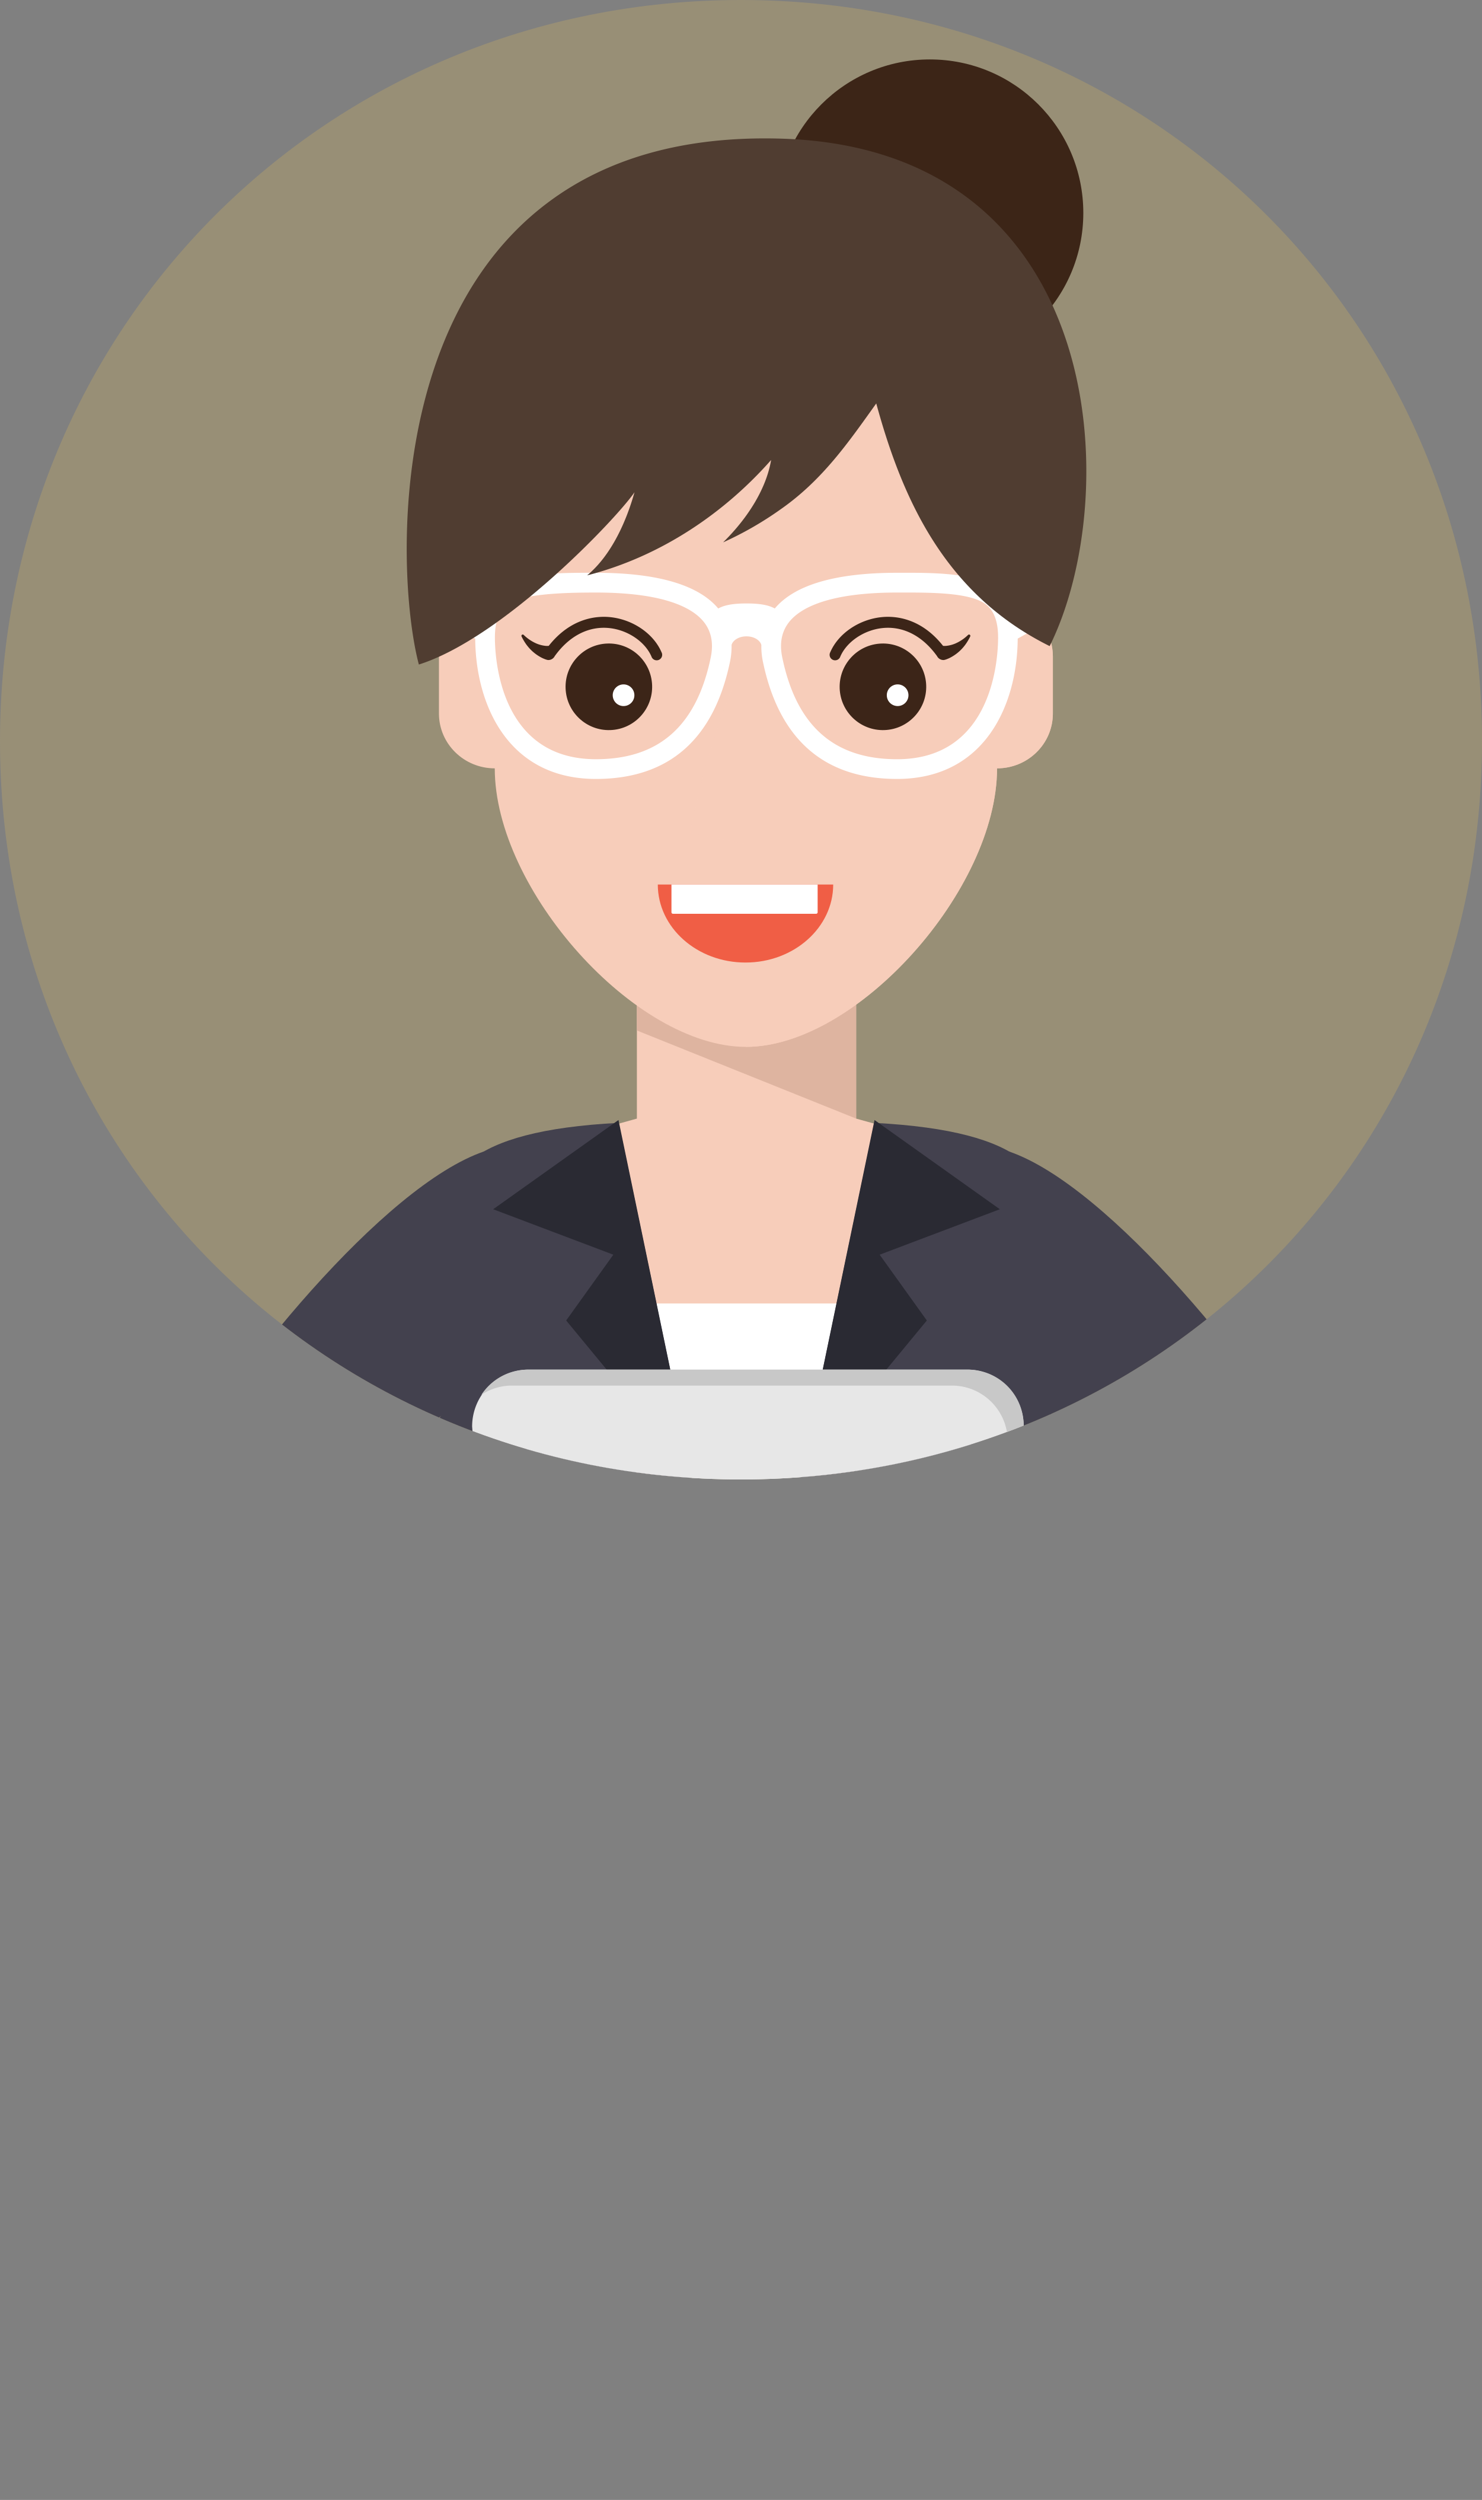 <svg xmlns="http://www.w3.org/2000/svg" xmlns:xlink="http://www.w3.org/1999/xlink" viewBox="0 0 988 1666.11"><rect x="0" y="0" width="988" height="1666.11" fill="#808080" stroke="none"/><defs><style>.cls-1{fill:#988f76;}.cls-2{isolation:isolate;}.cls-3{clip-path:url(#clip-path);}.cls-12,.cls-13,.cls-4{fill:#f7cdba;}.cls-5{fill:#deb4a0;}.cls-10,.cls-12,.cls-13,.cls-5{mix-blend-mode:multiply;}.cls-6{fill:#2a2a33;}.cls-7{fill:#fff;}.cls-8{fill:#43414e;}.cls-9{fill:#e7e7e7;}.cls-10{fill:#c8c8c8;}.cls-11{fill:#696772;}.cls-12{opacity:0.8;}.cls-14{fill:#3c2518;}.cls-15{fill:#f05e45;}.cls-16{fill:#3c2517;}.cls-17{fill:#503d31;}</style><clipPath id="clip-path" transform="translate(-6 -6)"><path class="cls-1" d="M994,500c0,276.14-217.86,492-494,492S6,776.14,6,500,223.86,6,500,6,994,223.86,994,500Z"/></clipPath></defs><title>f3-circle-avatar-1000x1000</title><g class="cls-2"><g id="f3"><path class="cls-1" d="M994,500c0,276.14-217.86,492-494,492S6,776.14,6,500,223.86,6,500,6,994,223.86,994,500Z" transform="translate(-6 -6)"/><g class="cls-3"><g id="woman"><polygon class="cls-4" points="570.76 745.51 570.76 652.29 424.59 652.29 424.59 745.51 388.05 755.65 424.59 983.99 570.76 983.99 607.3 755.65 570.76 745.51"/><polygon class="cls-5" points="424.59 652.9 424.59 686.78 570.76 745.51 570.76 652.9 424.59 652.9"/><path class="cls-6" d="M763,1672.11c1.95-192.71-47-267.83-47-267.83H291.35s-49,75.12-47,267.83H763Z" transform="translate(-6 -6)"/><rect class="cls-7" x="350.63" y="868.74" width="296.95" height="529.53"/><path class="cls-8" d="M467.12,987.49L418.45,754.34c-205.71,10.77-66.24,120-112.9,186.84-72.62,104.09-16,175.89,18.67,211.31,0,0-9.78,158.43-78.59,362.41H463.37V1440.7Z" transform="translate(-6 -6)"/><polygon class="cls-6" points="328.78 805.92 408.89 836.21 377.45 880.06 461.13 981.49 412.32 746.46 328.78 805.92"/><path class="cls-8" d="M540.21,987.49l48.67-233.14c205.71,10.77,66.24,120,112.9,186.84,72.62,104.09,16,175.89-18.67,211.31,0,0,9.78,158.43,78.59,362.41H544V1440.7Z" transform="translate(-6 -6)"/><polygon class="cls-6" points="666.56 805.92 586.44 836.21 617.89 880.06 534.21 981.49 583.02 746.46 666.56 805.92"/><path class="cls-9" d="M634.31,1211.14H374.89a37.9,37.9,0,0,1-37.9-37.9L320.75,956.7a37.9,37.9,0,0,1,37.9-37.9H650.56a37.89,37.89,0,0,1,37.9,37.9l-16.24,216.55A37.9,37.9,0,0,1,634.31,1211.14Z" transform="translate(-6 -6)"/><path class="cls-10" d="M651.24,918.8H358a37.16,37.16,0,0,0-31.07,16.77,37,37,0,0,1,20.44-6.13H640.61a37.21,37.21,0,0,1,37.21,37.21l-16.24,217.92a37,37,0,0,1-6.13,20.44,37.16,37.16,0,0,0,16.77-31.07L688.45,956A37.21,37.21,0,0,0,651.24,918.8Z" transform="translate(-6 -6)"/><rect class="cls-11" x="344.88" y="1043.02" width="31.89" height="31.89" rx="1.75" ry="1.75"/><path class="cls-4" d="M375.74,1096.07s-27.52,3.06-48.89,4.65l-15.61.94-13.47.41-12.93-.05-2,87.68,16.21,0.07,16.21-.49,18.21-1.1c24.55-1.83,54-5.18,54-5.18,18.88-2.47,30.5-24.47,26.5-48.26C409.82,1110.76,392.71,1093.86,375.74,1096.07Z" transform="translate(-6 -6)"/><path class="cls-4" d="M346.56,1073.4c-14.5,1.64-25.75,11.91-34.23,22.15a136.09,136.09,0,0,0-14.21,21c-3.39,6.36-2.6,15.64,2.26,20.44s11.76,3.47,15.06-3.15c0.07-.13,1.06-2,2.8-4.84a98.68,98.68,0,0,1,7.25-10.22c6.1-7.53,14.31-15.16,24.23-16.3,5.73-.65,9.56-7.66,8.56-15.67S352,1072.78,346.56,1073.4Z" transform="translate(-6 -6)"/><path class="cls-8" d="M273.93,1202C54,1182.46,59.48,1099.48,116.41,998.75c43.46-76.89,145.27-202.41,212.3-225.37l-6.1,66.08,38.44,69c-84,48.91-108,84.93-147.26,144-13,19.56-9.46,23.42-9.07,23.74,8.3,6.76,73,10.31,105.92,7.67l8.43,116.6C308.21,1201.33,285.28,1202,273.93,1202Z" transform="translate(-6 -6)"/><path class="cls-4" d="M631.6,1096.07s27.52,3.06,48.89,4.65l15.61,0.94,13.47,0.41,12.93-.05,2,87.68-16.21.07-16.21-.49-18.21-1.1c-24.55-1.83-54-5.18-54-5.18-18.88-2.47-30.5-24.47-26.5-48.26C597.52,1110.76,614.63,1093.86,631.6,1096.07Z" transform="translate(-6 -6)"/><path class="cls-4" d="M660.79,1073.4c14.5,1.64,25.75,11.91,34.23,22.15a136,136,0,0,1,14.21,21c3.39,6.36,2.6,15.64-2.26,20.44s-11.76,3.47-15.06-3.15c-0.07-.13-1.06-2-2.8-4.84a98.7,98.7,0,0,0-7.25-10.22c-6.1-7.53-14.31-15.16-24.23-16.3-5.73-.65-9.56-7.66-8.56-15.67S655.31,1072.78,660.79,1073.4Z" transform="translate(-6 -6)"/><path class="cls-8" d="M733.41,1202c219.93-19.5,214.45-102.48,157.53-203.21-43.45-76.89-145.27-202.41-212.3-225.37l11.82,72.72-44.16,62.33c84,48.91,108,84.93,147.26,144,13,19.56,9.45,23.42,9.07,23.74-8.3,6.76-73,10.31-105.91,7.67l-8.43,116.6C699.14,1201.33,722.07,1202,733.41,1202Z" transform="translate(-6 -6)"/><path class="cls-4" d="M670.7,407V331c0-80.73-93.45-182.71-167.43-182.71S335.84,250.25,335.84,331v76c-20.55,0-37.21,16.36-37.21,36.54v38c0,20.18,16.66,36.54,37.21,36.54,0,80.73,93.45,185.63,167.43,185.63S670.7,598.8,670.7,518.08c20.55,0,37.21-16.36,37.21-36.54v-38C707.9,423.35,691.25,407,670.7,407Z" transform="translate(-6 -6)"/><path class="cls-12" d="M503.27,568.51V703.71c74,0,167.43-104.91,167.43-185.63,20.55,0,37.21-16.36,37.21-36.54v-38c0-20.18-16.66-36.54-37.21-36.54V331c0-80.73-93.45-182.71-167.43-182.71v296C476.12,501,466.06,561.2,466.06,561.2Z" transform="translate(-6 -6)"/><circle class="cls-13" cx="411.91" cy="471.03" r="28.86" transform="translate(-22.19 8.67) rotate(-2)"/><circle class="cls-14" cx="411.91" cy="463.73" r="28.86" transform="translate(-21.94 8.66) rotate(-2)"/><circle class="cls-7" cx="421.71" cy="469.34" r="7.22" transform="translate(-22.13 9.01) rotate(-2)"/><path class="cls-14" d="M447,440.67c-5.32-12.37-19-21.74-33.95-23.34-9.18-1-26.42.36-41.23,19.11a11,11,0,0,1-2.19,0,21.42,21.42,0,0,1-6.17-1.63,28.53,28.53,0,0,1-8.33-5.66,0.94,0.94,0,0,0-1-.18,0.9,0.9,0,0,0-.42,1.21,31.85,31.85,0,0,0,1.66,3.06,29.72,29.72,0,0,0,4.91,6.21,28.64,28.64,0,0,0,6.81,4.88,22.36,22.36,0,0,0,2.74,1.17c0.69,0.24,1.41.38,1.29,0.36a4.73,4.73,0,0,0,4.68-2.54c9.7-13.54,22.67-20.21,36.52-18.72,12.24,1.31,23.76,9.1,28,19A3.66,3.66,0,1,0,447,440.67Z" transform="translate(-6 -6)"/><circle class="cls-13" cx="594.62" cy="471.03" r="28.86" transform="translate(-22.08 15.04) rotate(-2)"/><circle class="cls-14" cx="594.62" cy="463.73" r="28.86" transform="translate(-21.82 15.04) rotate(-2)"/><circle class="cls-7" cx="604.42" cy="469.34" r="7.22" transform="translate(-22.01 15.38) rotate(-2)"/><path class="cls-14" d="M559.52,440.67c5.32-12.37,19-21.74,33.95-23.34,9.18-1,26.42.36,41.23,19.11a11,11,0,0,0,2.19,0,21.42,21.42,0,0,0,6.17-1.63,28.54,28.54,0,0,0,8.33-5.66,0.94,0.94,0,0,1,1-.18,0.9,0.9,0,0,1,.42,1.21,31.76,31.76,0,0,1-1.66,3.06,29.72,29.72,0,0,1-4.91,6.21,28.64,28.64,0,0,1-6.81,4.88,22.36,22.36,0,0,1-2.74,1.17c-0.69.24-1.41,0.38-1.29,0.36a4.73,4.73,0,0,1-4.68-2.54c-9.7-13.54-22.67-20.21-36.52-18.72-12.24,1.31-23.76,9.1-28,19A3.66,3.66,0,1,1,559.52,440.67Z" transform="translate(-6 -6)"/><path class="cls-15" d="M561.47,595.5c0,28.7-26.18,52-58.47,52s-58.47-23.27-58.47-52H561.47Z" transform="translate(-6 -6)"/><path class="cls-7" d="M447.64,589.5h97.45a0,0,0,0,1,0,0V608a1,1,0,0,1-1,1H448.64a1,1,0,0,1-1-1V589.5A0,0,0,0,1,447.64,589.5Z"/><circle class="cls-16" cx="619.89" cy="141.93" r="102.32"/><path class="cls-7" d="M669.95,397.66c-14.7-10-41.57-10-65.87-9.92-40.93,0-68.33,8-81.56,23.81-4.56-2.6-11.27-3.37-18.84-3.37s-14.27.76-18.84,3.37c-13.23-15.78-40.64-23.81-81.56-23.81-24.32-.05-51.17,0-65.87,9.92H311.7v27.77l11.11,6.17c0.24,43.33,21.39,93.54,80.46,93.54,48.58,0,78.67-26.36,89.44-78.33a49.52,49.52,0,0,0,1-10.94c0.74-2.89,4.5-5.76,9.93-5.76s9.19,2.87,9.93,5.76a49.48,49.48,0,0,0,1,10.94c10.77,52,40.86,78.33,89.44,78.33,59.07,0,80.22-50.22,80.46-93.54l11.11-6.17V397.66H669.95ZM479.83,444.15c-9.46,45.65-34.5,67.84-76.56,67.84-64.08,0-67.33-67.57-67.33-81.12,0-9.52,2.16-16.3,6.6-20.73,8.57-8.54,39.74-9.23,60.73-9.23,46.29,0,64.58,10.53,71.78,19.38C480.19,426.6,481.8,434.62,479.83,444.15ZM604.07,512c-42.06,0-67.1-22.19-76.56-67.84-2-9.52-.36-17.55,4.78-23.87,7.19-8.84,25.49-19.38,71.78-19.38,23.79-.05,51.29-0.17,60.73,9.23,4.44,4.43,6.6,11.21,6.6,20.73C671.4,444.41,668.15,512,604.07,512Z" transform="translate(-6 -6)"/><path class="cls-17" d="M429,334.06c-5,17.83-14.69,41.37-31.57,55.4,49.7-12.72,92-42.1,122.64-76.88-3,18-14.4,37.57-32,54.89a227.74,227.74,0,0,0,38.81-22.36c27.7-19.44,45-44.66,63.29-70.23,17.81,65.23,46.43,127.39,115.6,161.73,49.66-100,39-331.59-178.67-338.2C257.32,90.2,266.6,378.51,285.24,448.89,341.75,431,417.51,351.09,429,334.06Z" transform="translate(-6 -6)"/></g></g></g></g></svg>